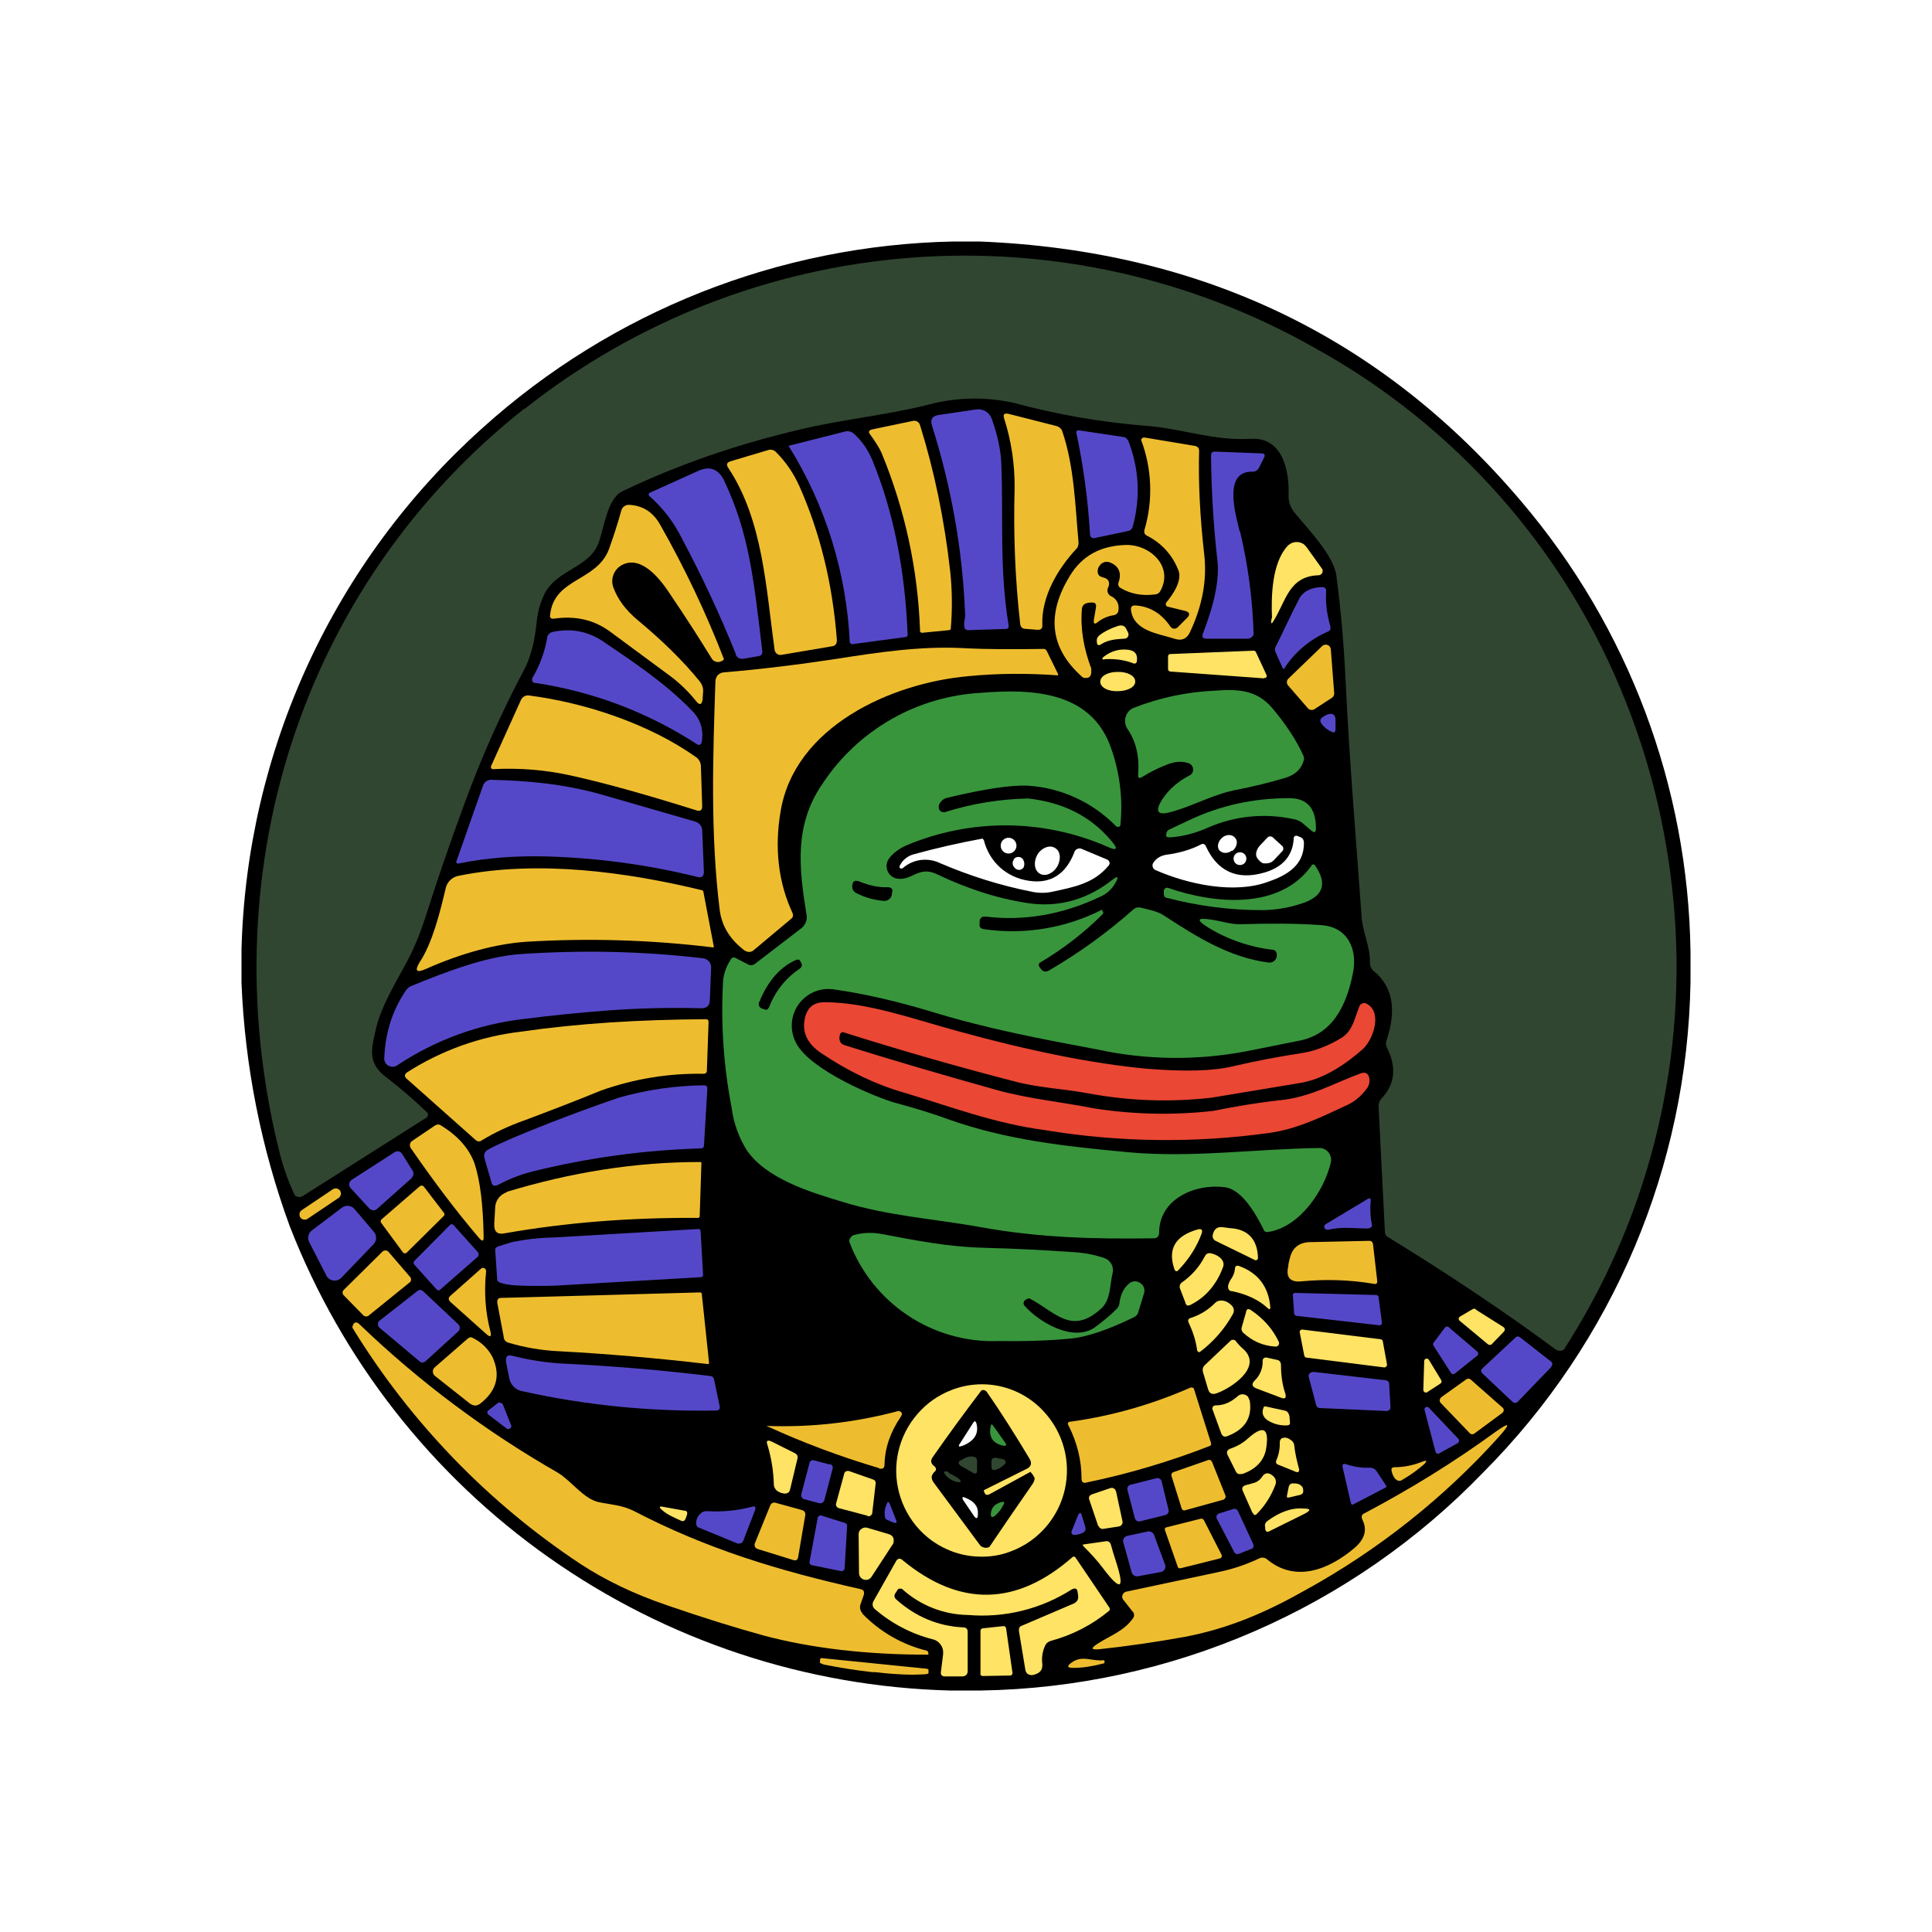 <svg width="24" height="24" viewBox="0 0 24 24" fill="none" xmlns="http://www.w3.org/2000/svg">
<rect x="0" y="0" width="24" height="24" fill="#333333" stroke="none"/>
<g clip-path="url(#clip0_328_51531)">
<path d="M24 0H0V24H24V0Z" fill="white"/>
<path d="M11.841 3H12.169C14.928 3.111 17.172 4.191 18.898 6.229C20.228 7.792 20.971 9.769 21 11.82V12.201C20.962 14.487 20.04 16.669 18.427 18.289C17.617 19.129 16.649 19.801 15.579 20.266C14.509 20.731 13.357 20.981 12.191 21H11.793C10.011 20.952 8.282 20.379 6.824 19.352C5.366 18.326 4.244 16.891 3.598 15.229C3.244 14.261 3.042 13.242 3 12.212V11.793C3.032 10.568 3.314 9.361 3.828 8.248C4.342 7.135 5.078 6.138 5.991 5.319C7.6 3.866 9.679 3.043 11.846 3H11.841Z" fill="black"/>
<path d="M6.515 5.081C7.889 3.992 9.556 3.338 11.304 3.202C13.051 3.066 14.8 3.455 16.325 4.318C18.084 5.286 19.451 6.836 20.19 8.702C20.529 9.549 20.735 10.438 20.804 11.381C20.941 13.277 20.458 15.167 19.427 16.765C19.413 16.775 19.395 16.78 19.377 16.78C19.359 16.78 19.342 16.775 19.327 16.765C18.691 16.294 17.993 15.828 17.241 15.367C17.23 15.362 17.221 15.353 17.215 15.343C17.208 15.333 17.204 15.321 17.204 15.309L17.125 13.742C17.125 13.71 17.135 13.678 17.156 13.652C17.331 13.472 17.352 13.26 17.23 13.017C17.223 13.002 17.218 12.986 17.218 12.969C17.216 12.953 17.219 12.937 17.225 12.921C17.352 12.54 17.299 12.254 17.066 12.064C17.051 12.052 17.039 12.036 17.031 12.019C17.023 12.002 17.018 11.982 17.018 11.963C17.024 11.751 16.923 11.582 16.913 11.37C16.844 10.407 16.764 9.464 16.717 8.485C16.696 8.035 16.659 7.585 16.6 7.145C16.563 6.891 16.235 6.558 16.076 6.362C16.029 6.302 16.004 6.227 16.007 6.15C16.018 5.859 15.939 5.425 15.536 5.451C15.086 5.478 14.7 5.33 14.266 5.292C13.704 5.249 13.147 5.154 12.603 5.007C12.249 4.926 11.88 4.933 11.529 5.028C10.999 5.16 10.47 5.208 9.94 5.335C9.152 5.52 8.416 5.774 7.733 6.102C7.542 6.192 7.505 6.558 7.436 6.743C7.325 7.05 6.928 7.071 6.769 7.368C6.716 7.474 6.684 7.58 6.669 7.707C6.647 7.918 6.61 8.141 6.499 8.342C6.234 8.845 5.98 9.401 5.758 10.015C5.589 10.474 5.43 10.936 5.282 11.402C5.213 11.614 5.133 11.804 5.049 11.958C4.921 12.196 4.747 12.482 4.678 12.747C4.625 12.99 4.546 13.186 4.784 13.371C4.969 13.513 5.146 13.665 5.313 13.826C5.316 13.834 5.317 13.843 5.316 13.851C5.315 13.859 5.313 13.867 5.308 13.874C5.302 13.881 5.295 13.887 5.287 13.89L3.767 14.854C3.752 14.865 3.733 14.871 3.714 14.87C3.694 14.869 3.676 14.861 3.662 14.848C3.592 14.702 3.536 14.549 3.492 14.393C2.592 10.915 3.704 7.299 6.515 5.075V5.081Z" fill="#304631"/>
<path d="M11.989 7.627C11.957 6.833 11.82 6.055 11.576 5.282C11.555 5.208 11.582 5.166 11.661 5.155L12.127 5.086C12.167 5.08 12.207 5.088 12.242 5.108C12.277 5.128 12.303 5.16 12.318 5.197C12.392 5.404 12.434 5.594 12.439 5.769C12.466 6.431 12.413 7.061 12.529 7.765C12.534 7.797 12.524 7.813 12.492 7.813L12.032 7.828C12 7.828 11.979 7.813 11.979 7.781C11.968 7.733 11.995 7.675 11.989 7.622V7.627Z" fill="#5548C8"/>
<path d="M13.372 6.817C13.134 7.071 12.938 7.415 12.948 7.754C12.954 7.807 12.932 7.828 12.88 7.823L12.742 7.812C12.7 7.812 12.678 7.791 12.673 7.749C12.61 7.193 12.588 6.637 12.604 6.065C12.607 5.769 12.563 5.474 12.472 5.192C12.461 5.149 12.472 5.133 12.52 5.139L13.123 5.292C13.14 5.297 13.156 5.305 13.169 5.317C13.182 5.329 13.192 5.344 13.197 5.361C13.346 5.8 13.356 6.282 13.398 6.737C13.398 6.769 13.393 6.796 13.372 6.817ZM10.953 5.631C10.915 5.546 10.863 5.472 10.81 5.398C10.783 5.366 10.794 5.345 10.831 5.335L11.339 5.229C11.358 5.224 11.378 5.227 11.395 5.237C11.412 5.247 11.424 5.263 11.429 5.282C11.604 5.843 11.731 6.446 11.805 7.108C11.829 7.344 11.831 7.581 11.81 7.818C11.805 7.823 11.797 7.827 11.789 7.828L11.461 7.86C11.454 7.862 11.448 7.861 11.442 7.858C11.436 7.855 11.431 7.85 11.429 7.844V7.833C11.403 7.077 11.242 6.331 10.953 5.631Z" fill="#EEBD2F"/>
<path d="M14.013 5.467C14.15 5.817 14.171 6.177 14.071 6.542C14.068 6.555 14.061 6.567 14.052 6.576C14.043 6.586 14.031 6.592 14.018 6.595L13.594 6.685C13.588 6.686 13.581 6.686 13.575 6.684C13.568 6.682 13.562 6.679 13.557 6.675C13.552 6.671 13.548 6.666 13.546 6.66C13.543 6.655 13.542 6.649 13.541 6.643C13.515 6.203 13.457 5.78 13.372 5.383C13.367 5.356 13.372 5.346 13.404 5.346L13.965 5.43C13.975 5.432 13.984 5.436 13.991 5.443C13.999 5.449 14.004 5.458 14.007 5.467H14.013ZM9.798 5.542V5.536H9.804L10.492 5.362C10.512 5.356 10.533 5.355 10.554 5.36C10.574 5.364 10.593 5.374 10.608 5.388C10.714 5.483 10.789 5.6 10.841 5.727C11.095 6.352 11.244 7.072 11.275 7.887C11.275 7.903 11.27 7.908 11.254 7.913L10.582 8.003C10.575 8.002 10.57 7.998 10.566 7.993C10.561 7.989 10.557 7.983 10.556 7.977C10.515 7.114 10.255 6.275 9.798 5.542Z" fill="#5548C8"/>
<path d="M14.631 7.791L14.753 7.669C14.784 7.632 14.779 7.606 14.726 7.59L14.509 7.537C14.503 7.536 14.498 7.534 14.493 7.53C14.488 7.526 14.485 7.521 14.483 7.516C14.481 7.51 14.481 7.505 14.482 7.499C14.483 7.494 14.485 7.488 14.488 7.484C14.573 7.383 14.7 7.198 14.631 7.066C14.558 6.889 14.425 6.745 14.255 6.658C14.218 6.642 14.207 6.616 14.218 6.579C14.325 6.213 14.31 5.823 14.176 5.467C14.176 5.462 14.178 5.457 14.18 5.453C14.183 5.449 14.186 5.445 14.19 5.442C14.194 5.439 14.199 5.437 14.204 5.436C14.208 5.434 14.213 5.434 14.218 5.435L14.853 5.541C14.88 5.551 14.896 5.567 14.896 5.599C14.885 5.986 14.906 6.414 14.959 6.886C14.996 7.198 14.938 7.521 14.784 7.849C14.747 7.934 14.679 7.966 14.589 7.934C14.387 7.87 14.08 7.839 14.049 7.574C14.049 7.537 14.059 7.521 14.102 7.521C14.282 7.531 14.43 7.621 14.541 7.786C14.546 7.793 14.553 7.798 14.56 7.802C14.568 7.807 14.576 7.809 14.585 7.81C14.593 7.81 14.602 7.809 14.61 7.805C14.618 7.802 14.625 7.797 14.631 7.791ZM9.623 8.077C9.517 7.32 9.48 6.462 9.046 5.811C9.019 5.769 9.03 5.747 9.072 5.731L9.549 5.589C9.565 5.585 9.581 5.585 9.597 5.59C9.613 5.595 9.627 5.603 9.639 5.615C9.766 5.742 9.861 5.885 9.93 6.039C10.184 6.61 10.343 7.246 10.396 7.95C10.396 7.997 10.38 8.024 10.332 8.029L9.707 8.135C9.689 8.138 9.669 8.134 9.653 8.123C9.638 8.112 9.627 8.096 9.623 8.077Z" fill="#EEBD2F"/>
<path d="M15.404 6.6C15.504 7.02 15.561 7.45 15.573 7.882C15.567 7.898 15.555 7.912 15.54 7.922C15.524 7.931 15.507 7.936 15.489 7.934H14.986C14.943 7.934 14.927 7.913 14.943 7.871C15.086 7.5 15.15 7.199 15.123 6.96C15.076 6.553 15.049 6.119 15.044 5.663C15.044 5.621 15.06 5.61 15.097 5.61L15.669 5.632C15.711 5.632 15.722 5.653 15.7 5.69L15.642 5.806C15.635 5.822 15.623 5.836 15.608 5.846C15.593 5.855 15.575 5.86 15.557 5.859C15.187 5.854 15.351 6.394 15.399 6.6H15.404ZM9.141 8.125C8.943 7.633 8.718 7.153 8.469 6.685C8.369 6.484 8.23 6.304 8.061 6.156C8.059 6.152 8.058 6.147 8.058 6.142C8.058 6.138 8.059 6.133 8.061 6.129L8.077 6.119L8.675 5.849C8.818 5.785 8.924 5.827 8.993 5.965C9.31 6.632 9.363 7.204 9.469 8.083C9.475 8.125 9.459 8.146 9.416 8.152L9.236 8.183C9.215 8.187 9.194 8.183 9.175 8.173C9.157 8.162 9.143 8.145 9.136 8.125H9.141Z" fill="#5548C8"/>
<path d="M7.563 6.827C7.616 6.679 7.669 6.52 7.717 6.346C7.722 6.325 7.733 6.307 7.749 6.293C7.766 6.28 7.786 6.272 7.807 6.271C7.976 6.277 8.109 6.356 8.199 6.515C8.504 7.052 8.77 7.611 8.993 8.188C8.989 8.197 8.981 8.205 8.972 8.209L8.945 8.22C8.925 8.226 8.904 8.225 8.885 8.217C8.865 8.21 8.849 8.196 8.839 8.177C8.68 7.918 8.506 7.648 8.326 7.383C8.209 7.203 7.971 6.891 7.728 7.018C7.678 7.044 7.639 7.088 7.62 7.141C7.6 7.193 7.601 7.252 7.622 7.304C7.675 7.447 7.775 7.579 7.913 7.696C8.225 7.955 8.485 8.209 8.691 8.463C8.708 8.484 8.721 8.507 8.728 8.533C8.735 8.558 8.737 8.585 8.733 8.611L8.728 8.691C8.718 8.754 8.691 8.765 8.649 8.712C8.559 8.599 8.456 8.498 8.342 8.41L7.569 7.839C7.368 7.696 7.145 7.648 6.88 7.685C6.849 7.69 6.828 7.674 6.833 7.643C6.88 7.177 7.405 7.23 7.563 6.827Z" fill="#EEBD2F"/>
<path d="M15.801 7.67C15.79 7.405 15.801 6.997 15.991 6.786C16.014 6.76 16.044 6.743 16.078 6.736C16.111 6.73 16.146 6.734 16.176 6.749C16.198 6.759 16.213 6.775 16.23 6.796L16.42 7.061C16.424 7.066 16.427 7.073 16.429 7.079C16.431 7.086 16.431 7.093 16.43 7.1C16.429 7.107 16.427 7.114 16.423 7.12C16.42 7.126 16.415 7.131 16.41 7.135C16.402 7.141 16.392 7.145 16.383 7.146C16.002 7.156 15.975 7.479 15.811 7.728C15.801 7.749 15.79 7.744 15.79 7.723L15.795 7.691L15.801 7.67Z" fill="#FFE364"/>
<path d="M13.615 7.537C13.62 7.506 13.604 7.485 13.572 7.485C13.546 7.485 13.519 7.485 13.493 7.495C13.478 7.5 13.465 7.509 13.455 7.521C13.446 7.533 13.441 7.548 13.44 7.564C13.419 7.807 13.461 8.051 13.556 8.305V8.358C13.551 8.4 13.53 8.422 13.493 8.422C13.472 8.422 13.456 8.422 13.44 8.406C13.043 8.051 12.995 7.633 13.292 7.151C13.44 6.907 13.668 6.78 13.98 6.77C14.282 6.759 14.584 7.035 14.414 7.342C14.408 7.353 14.399 7.364 14.388 7.371C14.377 7.378 14.364 7.383 14.351 7.384C14.192 7.405 14.044 7.379 13.922 7.305C13.895 7.289 13.885 7.267 13.895 7.236C13.938 7.114 13.895 7.029 13.789 6.987C13.767 6.978 13.743 6.976 13.719 6.983C13.696 6.99 13.676 7.004 13.662 7.024C13.652 7.035 13.645 7.049 13.64 7.064C13.636 7.078 13.634 7.093 13.636 7.109C13.641 7.146 13.662 7.162 13.699 7.172C13.774 7.188 13.795 7.236 13.763 7.305C13.755 7.323 13.755 7.343 13.762 7.362C13.769 7.381 13.782 7.396 13.8 7.405C13.832 7.419 13.858 7.442 13.875 7.471C13.892 7.501 13.899 7.535 13.895 7.569C13.895 7.612 13.869 7.638 13.832 7.643C13.76 7.654 13.693 7.684 13.636 7.728C13.599 7.76 13.583 7.749 13.588 7.702L13.615 7.543V7.537Z" fill="#EEBD2F"/>
<path d="M16.527 7.785V7.817C16.522 7.829 16.512 7.838 16.501 7.844C16.274 7.94 16.082 8.102 15.95 8.309C15.947 8.31 15.943 8.309 15.941 8.307C15.938 8.305 15.935 8.302 15.934 8.299L15.839 8.087V8.05C15.945 7.838 16.04 7.627 16.146 7.425C16.194 7.346 16.284 7.298 16.421 7.293C16.459 7.293 16.474 7.309 16.474 7.346C16.464 7.494 16.485 7.637 16.527 7.785Z" fill="#5548C8"/>
<path d="M13.964 7.934C13.869 7.94 13.769 7.945 13.679 8.003C13.647 8.024 13.626 8.014 13.626 7.977C13.623 7.961 13.624 7.945 13.629 7.93C13.635 7.915 13.645 7.902 13.657 7.892C13.726 7.839 13.806 7.802 13.89 7.775C13.943 7.76 13.975 7.775 13.996 7.823L14.012 7.855C14.017 7.863 14.019 7.872 14.019 7.882C14.019 7.891 14.017 7.901 14.012 7.909C14.007 7.917 14 7.923 13.992 7.928C13.983 7.932 13.974 7.935 13.964 7.934Z" fill="#FFE364"/>
<path d="M8.602 8.835C8.708 8.941 8.74 9.073 8.718 9.216C8.708 9.253 8.687 9.264 8.655 9.243C8.042 8.845 7.35 8.585 6.627 8.48C6.622 8.476 6.619 8.472 6.616 8.466C6.613 8.461 6.612 8.455 6.611 8.449V8.427C6.701 8.274 6.765 8.11 6.797 7.924C6.799 7.906 6.806 7.889 6.819 7.876C6.831 7.863 6.848 7.854 6.865 7.85C7.093 7.803 7.289 7.84 7.474 7.956C7.866 8.221 8.279 8.496 8.602 8.835Z" fill="#5548C8"/>
<path d="M16.543 8.67L16.331 8.808C16.318 8.817 16.302 8.821 16.287 8.819C16.271 8.817 16.256 8.809 16.246 8.797L16.003 8.517C15.992 8.505 15.986 8.49 15.986 8.474C15.986 8.459 15.992 8.443 16.003 8.432L16.426 8.024C16.435 8.016 16.446 8.011 16.457 8.009C16.469 8.007 16.481 8.008 16.492 8.012C16.503 8.017 16.513 8.024 16.52 8.034C16.527 8.043 16.531 8.055 16.532 8.067L16.574 8.612C16.575 8.623 16.572 8.635 16.567 8.645C16.561 8.656 16.553 8.664 16.543 8.67ZM12.027 8.4C11.069 8.485 9.872 9.025 9.697 10.078C9.618 10.544 9.671 10.968 9.846 11.344C9.856 11.37 9.851 11.396 9.83 11.412L9.374 11.794C9.332 11.836 9.284 11.836 9.231 11.794C9.073 11.667 8.967 11.513 8.94 11.301C8.824 10.364 8.856 9.406 8.887 8.469C8.887 8.437 8.898 8.411 8.914 8.389C8.935 8.368 8.963 8.354 8.993 8.352C9.443 8.315 9.914 8.257 10.401 8.183C10.904 8.104 11.439 8.024 11.958 8.051C12.265 8.067 12.593 8.067 12.964 8.061C12.98 8.061 12.99 8.067 13.001 8.082L13.144 8.374C13.149 8.384 13.144 8.389 13.133 8.389C12.773 8.363 12.403 8.363 12.021 8.4H12.027Z" fill="#EEBD2F"/>
<path d="M14.081 8.241C13.975 8.199 13.858 8.183 13.737 8.188C13.684 8.199 13.678 8.183 13.721 8.151C13.763 8.119 13.81 8.096 13.861 8.082C13.912 8.068 13.965 8.065 14.017 8.072C14.097 8.083 14.134 8.125 14.123 8.21C14.123 8.215 14.123 8.22 14.12 8.225C14.118 8.23 14.115 8.234 14.111 8.237C14.106 8.24 14.101 8.242 14.096 8.243C14.091 8.244 14.086 8.243 14.081 8.241ZM15.706 8.427L14.536 8.342C14.53 8.341 14.523 8.338 14.519 8.333C14.514 8.328 14.511 8.322 14.51 8.316V8.157C14.509 8.15 14.511 8.143 14.515 8.137C14.519 8.132 14.524 8.127 14.531 8.125L15.574 8.083C15.579 8.083 15.585 8.084 15.589 8.087C15.594 8.09 15.598 8.094 15.6 8.098L15.733 8.384C15.735 8.391 15.735 8.398 15.734 8.405C15.732 8.411 15.728 8.417 15.722 8.421H15.706V8.427ZM13.885 8.586C14.007 8.586 14.107 8.533 14.102 8.464C14.102 8.395 14.002 8.342 13.88 8.347C13.758 8.347 13.668 8.4 13.668 8.469C13.668 8.538 13.763 8.591 13.885 8.586Z" fill="#FFE364"/>
<path d="M15.812 11.799C15.525 11.765 15.248 11.67 15.002 11.518C14.859 11.428 14.87 11.396 15.039 11.423C15.161 11.439 15.299 11.486 15.415 11.481C15.775 11.47 16.103 11.47 16.41 11.492C16.744 11.513 16.866 11.793 16.807 12.085C16.728 12.492 16.553 12.858 16.119 12.932L15.484 13.059C14.871 13.176 14.241 13.169 13.631 13.037C12.927 12.905 12.255 12.778 11.566 12.566C11.143 12.439 10.74 12.344 10.359 12.291C10.275 12.278 10.189 12.289 10.11 12.323C10.032 12.357 9.965 12.412 9.916 12.482C9.868 12.552 9.84 12.634 9.836 12.719C9.832 12.804 9.852 12.889 9.893 12.963C10.073 13.297 10.883 13.636 11.137 13.704C11.376 13.768 11.598 13.837 11.799 13.911C12.508 14.16 13.218 14.239 14.012 14.313C14.796 14.387 15.6 14.271 16.394 14.261C16.416 14.261 16.437 14.267 16.456 14.277C16.475 14.287 16.492 14.301 16.505 14.318C16.518 14.335 16.527 14.355 16.532 14.376C16.537 14.398 16.537 14.419 16.532 14.44C16.453 14.784 16.151 15.24 15.759 15.303C15.727 15.309 15.706 15.303 15.696 15.271C15.606 15.091 15.431 14.774 15.214 14.748C14.843 14.7 14.399 14.896 14.399 15.314C14.399 15.356 14.377 15.383 14.33 15.383C13.588 15.393 12.921 15.377 12.186 15.245C11.603 15.139 11.037 15.107 10.46 14.928C10.052 14.806 9.523 14.642 9.279 14.292C9.178 14.132 9.113 13.951 9.089 13.763C8.988 13.24 8.952 12.706 8.983 12.175C8.993 12.095 9.02 12.01 9.073 11.926C9.089 11.894 9.115 11.883 9.147 11.905L9.29 11.979C9.321 11.995 9.353 11.995 9.385 11.968L9.951 11.534C9.977 11.515 9.996 11.49 10.008 11.461C10.021 11.432 10.025 11.401 10.02 11.37C9.925 10.782 9.861 10.248 10.222 9.729C10.44 9.401 10.731 9.129 11.073 8.934C11.415 8.739 11.798 8.627 12.191 8.606C12.831 8.553 13.568 8.59 13.806 9.305C13.913 9.611 13.951 9.936 13.917 10.258C13.914 10.262 13.91 10.265 13.905 10.268C13.901 10.27 13.896 10.271 13.892 10.272C13.886 10.272 13.882 10.272 13.877 10.27C13.872 10.269 13.868 10.267 13.864 10.263C13.573 9.966 13.183 9.786 12.768 9.76C12.572 9.75 12.239 9.797 11.773 9.909C11.752 9.913 11.732 9.922 11.714 9.934C11.697 9.947 11.682 9.964 11.672 9.983C11.663 9.999 11.659 10.017 11.662 10.036C11.663 10.049 11.669 10.062 11.678 10.072C11.688 10.081 11.701 10.088 11.714 10.089H11.736C12.072 9.983 12.421 9.926 12.773 9.919C13.197 9.967 13.536 10.131 13.795 10.433C13.901 10.555 13.88 10.576 13.742 10.512C13.35 10.343 12.928 10.255 12.502 10.253C12.075 10.252 11.652 10.336 11.259 10.502C11.175 10.539 11.1 10.592 11.047 10.66C11.032 10.681 11.021 10.704 11.016 10.729C11.011 10.754 11.013 10.78 11.02 10.804C11.027 10.828 11.04 10.851 11.058 10.869C11.076 10.887 11.097 10.901 11.121 10.909C11.317 10.962 11.402 10.75 11.63 10.856C12.053 11.057 12.45 11.179 12.831 11.227C13.191 11.264 13.52 11.163 13.816 10.931C13.885 10.877 13.901 10.888 13.859 10.962C13.818 11.039 13.753 11.101 13.673 11.137C13.197 11.364 12.715 11.444 12.244 11.386C12.223 11.386 12.207 11.386 12.196 11.396C12.189 11.4 12.184 11.406 12.179 11.412C12.175 11.418 12.171 11.426 12.17 11.433V11.46C12.159 11.513 12.18 11.539 12.233 11.544C12.732 11.614 13.24 11.529 13.689 11.301L13.7 11.328C13.71 11.338 13.705 11.343 13.7 11.354C13.464 11.59 13.199 11.794 12.911 11.963C12.906 11.97 12.904 11.978 12.904 11.987C12.904 11.995 12.906 12.004 12.911 12.01L12.927 12.032C12.953 12.069 12.985 12.079 13.027 12.058C13.409 11.836 13.758 11.582 14.081 11.296C14.107 11.274 14.134 11.269 14.166 11.274C14.271 11.301 14.377 11.317 14.462 11.375C14.87 11.64 15.272 11.894 15.759 11.957C15.782 11.96 15.806 11.954 15.824 11.941C15.843 11.927 15.856 11.906 15.86 11.883V11.862C15.861 11.855 15.861 11.847 15.859 11.84C15.857 11.832 15.854 11.826 15.849 11.82C15.845 11.814 15.839 11.809 15.833 11.805C15.826 11.802 15.819 11.799 15.812 11.799Z" fill="#38953C"/>
<path d="M14.547 9.48C14.422 9.523 14.303 9.58 14.192 9.65C14.15 9.676 14.134 9.666 14.139 9.613C14.155 9.401 14.113 9.21 14.007 9.057C13.984 9.023 13.973 8.983 13.976 8.943C13.979 8.903 13.995 8.864 14.023 8.834C14.04 8.816 14.062 8.801 14.086 8.792C14.406 8.667 14.744 8.595 15.087 8.58C15.362 8.559 15.606 8.564 15.801 8.792C15.976 8.999 16.103 9.194 16.188 9.38C16.199 9.406 16.204 9.433 16.193 9.454C16.161 9.56 16.087 9.623 15.976 9.66C15.764 9.724 15.563 9.771 15.373 9.809C15.081 9.861 14.827 10.01 14.557 10.084C14.377 10.137 14.34 10.084 14.441 9.925C14.526 9.798 14.642 9.703 14.774 9.634C14.793 9.626 14.808 9.611 14.816 9.592C14.823 9.573 14.824 9.552 14.817 9.533C14.813 9.521 14.806 9.509 14.797 9.5C14.788 9.491 14.776 9.484 14.764 9.48C14.695 9.458 14.621 9.458 14.552 9.48H14.547Z" fill="#38953C"/>
<path d="M6.568 8.639C7.272 8.729 8.067 8.994 8.649 9.407C8.667 9.42 8.682 9.438 8.692 9.458C8.702 9.478 8.707 9.501 8.707 9.523L8.723 10.016C8.723 10.063 8.702 10.079 8.659 10.069C8.067 9.883 7.548 9.735 7.098 9.635C6.776 9.563 6.447 9.537 6.118 9.555L6.102 9.544C6.1 9.54 6.098 9.534 6.098 9.529C6.098 9.523 6.1 9.518 6.102 9.513L6.473 8.692C6.482 8.675 6.495 8.66 6.512 8.651C6.529 8.641 6.549 8.637 6.568 8.639Z" fill="#EEBD2F"/>
<path d="M16.431 8.908C16.454 8.892 16.479 8.879 16.505 8.871C16.558 8.861 16.585 8.877 16.59 8.935V9.051C16.59 9.099 16.574 9.109 16.537 9.088C16.488 9.067 16.446 9.032 16.415 8.988C16.394 8.956 16.399 8.929 16.431 8.908ZM5.674 10.687L6.002 9.755C6.009 9.736 6.022 9.719 6.039 9.707C6.056 9.694 6.076 9.687 6.097 9.687C6.558 9.697 7.002 9.739 7.458 9.866L8.633 10.205C8.686 10.221 8.718 10.258 8.723 10.311L8.744 10.83C8.744 10.883 8.718 10.909 8.665 10.894C8.051 10.742 7.423 10.657 6.791 10.639C6.415 10.629 6.055 10.655 5.711 10.724C5.674 10.735 5.658 10.719 5.674 10.687Z" fill="#5548C8"/>
<path d="M14.78 10.185C15.161 10.005 15.574 9.915 16.013 9.915C16.241 9.915 16.347 10.042 16.347 10.291C16.347 10.344 16.326 10.349 16.289 10.317L16.183 10.227C16.149 10.199 16.109 10.181 16.066 10.175C15.711 10.098 15.341 10.135 15.008 10.28C14.854 10.349 14.695 10.392 14.531 10.402C14.494 10.402 14.478 10.392 14.489 10.36C14.489 10.333 14.505 10.312 14.531 10.302L14.78 10.185Z" fill="#38953C"/>
<path d="M15.309 10.571C15.362 10.529 15.383 10.455 15.346 10.412C15.314 10.365 15.24 10.359 15.187 10.402C15.134 10.444 15.113 10.513 15.145 10.561C15.182 10.603 15.251 10.608 15.304 10.566L15.309 10.571Z" fill="white"/>
<path d="M15.7 10.841C15.933 10.777 16.06 10.629 16.071 10.417C16.07 10.411 16.071 10.405 16.074 10.399C16.077 10.393 16.081 10.389 16.087 10.385C16.092 10.383 16.097 10.382 16.103 10.382C16.108 10.382 16.114 10.383 16.119 10.385L16.145 10.396C16.182 10.407 16.198 10.433 16.198 10.475C16.198 10.751 15.986 10.873 15.758 10.952C15.335 11.111 14.753 10.984 14.356 10.809C14.347 10.805 14.338 10.8 14.332 10.792C14.326 10.785 14.321 10.776 14.319 10.767C14.316 10.758 14.316 10.748 14.318 10.739C14.32 10.73 14.324 10.721 14.329 10.714C14.366 10.661 14.419 10.629 14.488 10.618C14.647 10.597 14.795 10.555 14.917 10.491C14.943 10.475 14.97 10.486 14.98 10.513C15.123 10.825 15.367 10.936 15.7 10.841ZM12.778 10.941C13.048 10.984 13.244 10.862 13.35 10.576C13.354 10.569 13.359 10.562 13.365 10.556C13.371 10.551 13.379 10.547 13.387 10.544C13.402 10.538 13.419 10.538 13.434 10.544L13.752 10.677C13.762 10.681 13.771 10.688 13.776 10.698C13.782 10.707 13.785 10.719 13.784 10.73L13.773 10.751C13.588 10.978 13.334 11.021 13.064 11.079C12.99 11.095 12.905 11.095 12.826 11.079C12.423 11 12.042 10.878 11.682 10.724C11.607 10.687 11.523 10.673 11.44 10.683C11.357 10.693 11.28 10.728 11.216 10.783C11.211 10.787 11.205 10.79 11.198 10.79C11.191 10.79 11.184 10.787 11.179 10.783C11.176 10.778 11.174 10.772 11.174 10.767C11.174 10.761 11.176 10.755 11.179 10.751C11.196 10.717 11.22 10.687 11.249 10.664C11.278 10.64 11.312 10.623 11.348 10.613C11.631 10.535 11.918 10.47 12.206 10.417L12.222 10.438C12.291 10.709 12.503 10.899 12.778 10.941Z" fill="white"/>
<path d="M12.528 10.603C12.555 10.603 12.579 10.593 12.598 10.574C12.616 10.556 12.627 10.531 12.627 10.505C12.627 10.479 12.616 10.454 12.598 10.436C12.579 10.417 12.555 10.407 12.528 10.407C12.503 10.407 12.478 10.417 12.459 10.436C12.441 10.454 12.431 10.479 12.431 10.505C12.431 10.531 12.441 10.556 12.459 10.574C12.478 10.593 12.503 10.603 12.528 10.603ZM15.927 10.508C15.932 10.512 15.936 10.517 15.938 10.523C15.941 10.529 15.942 10.535 15.942 10.542C15.942 10.549 15.941 10.555 15.938 10.561C15.936 10.567 15.932 10.572 15.927 10.576L15.837 10.672C15.825 10.686 15.811 10.699 15.795 10.709C15.778 10.717 15.76 10.723 15.742 10.725H15.694C15.681 10.721 15.668 10.714 15.657 10.704L15.631 10.677C15.621 10.667 15.613 10.654 15.608 10.64C15.604 10.627 15.602 10.612 15.604 10.598C15.61 10.561 15.626 10.529 15.657 10.497L15.747 10.402C15.756 10.394 15.767 10.39 15.779 10.39C15.791 10.39 15.802 10.394 15.811 10.402L15.927 10.508ZM12.889 10.613C12.836 10.704 12.846 10.809 12.915 10.852C12.984 10.894 13.079 10.852 13.132 10.767C13.185 10.677 13.174 10.571 13.106 10.534C13.042 10.492 12.941 10.529 12.889 10.613ZM15.403 10.746C15.424 10.746 15.444 10.738 15.46 10.723C15.474 10.708 15.483 10.687 15.483 10.666C15.483 10.645 15.474 10.625 15.46 10.61C15.444 10.595 15.424 10.587 15.403 10.587C15.382 10.587 15.362 10.595 15.347 10.61C15.332 10.625 15.324 10.645 15.324 10.666C15.324 10.687 15.332 10.708 15.347 10.723C15.362 10.738 15.382 10.746 15.403 10.746ZM12.592 10.677C12.598 10.667 12.607 10.659 12.617 10.653C12.627 10.648 12.639 10.645 12.65 10.645C12.662 10.645 12.673 10.648 12.684 10.653C12.694 10.659 12.702 10.667 12.709 10.677C12.724 10.704 12.73 10.73 12.719 10.767C12.713 10.781 12.703 10.792 12.689 10.799C12.675 10.806 12.66 10.808 12.645 10.804C12.636 10.803 12.627 10.799 12.618 10.793C12.582 10.762 12.566 10.725 12.592 10.682V10.677Z" fill="white"/>
<path d="M14.515 11.031C15.065 11.222 15.891 11.317 16.294 10.751C16.294 10.745 16.294 10.74 16.304 10.74C16.31 10.738 16.316 10.738 16.322 10.74C16.328 10.742 16.333 10.745 16.336 10.751C16.489 10.973 16.442 11.127 16.193 11.216C16.024 11.275 15.849 11.306 15.674 11.306C15.277 11.306 14.88 11.254 14.494 11.153C14.472 11.153 14.457 11.132 14.457 11.105V11.073C14.456 11.066 14.458 11.06 14.46 11.053C14.463 11.047 14.467 11.041 14.472 11.037C14.478 11.032 14.485 11.029 14.493 11.028C14.5 11.027 14.508 11.028 14.515 11.031Z" fill="#38953C"/>
<path d="M5.213 11.953C5.372 11.715 5.467 11.328 5.536 11.037C5.544 10.996 5.565 10.959 5.595 10.931C5.626 10.902 5.664 10.884 5.705 10.878C6.679 10.682 7.775 10.83 8.718 11.058C8.728 11.058 8.739 11.069 8.739 11.085L8.866 11.752V11.768C8.863 11.769 8.861 11.77 8.858 11.77C8.855 11.77 8.852 11.769 8.85 11.768C8.082 11.675 7.308 11.652 6.536 11.699C6.166 11.725 5.742 11.836 5.287 12.038C5.171 12.09 5.149 12.059 5.213 11.953Z" fill="#EEBD2F"/>
<path d="M10.655 10.942C10.782 10.995 10.904 11.027 11.025 11.021C11.078 11.021 11.1 11.048 11.078 11.101V11.122C11.072 11.143 11.059 11.162 11.04 11.174C11.022 11.187 11 11.193 10.978 11.191C10.86 11.181 10.744 11.149 10.639 11.095C10.597 11.074 10.586 11.042 10.586 11.005L10.591 10.979C10.592 10.972 10.595 10.966 10.598 10.961C10.602 10.955 10.607 10.951 10.613 10.947C10.619 10.943 10.626 10.941 10.634 10.941C10.641 10.941 10.648 10.943 10.655 10.947V10.942Z" fill="black"/>
<path d="M5.107 12.249C5.509 12.085 6.033 11.879 6.468 11.852C7.235 11.8 7.992 11.816 8.739 11.905C8.766 11.909 8.791 11.924 8.809 11.945C8.827 11.967 8.836 11.994 8.834 12.022L8.818 12.419C8.818 12.493 8.781 12.525 8.707 12.525C8.315 12.514 7.939 12.525 7.569 12.551C7.198 12.578 6.849 12.615 6.515 12.657C5.947 12.721 5.402 12.921 4.927 13.239C4.912 13.248 4.894 13.252 4.877 13.252C4.859 13.252 4.842 13.248 4.826 13.239C4.811 13.231 4.798 13.219 4.789 13.204C4.779 13.189 4.774 13.172 4.773 13.155C4.784 12.842 4.869 12.557 5.043 12.303C5.059 12.279 5.081 12.26 5.107 12.249Z" fill="#5548C8"/>
<path d="M9.431 12.45C9.537 12.186 9.696 12.006 9.897 11.921H9.929L9.945 11.947C9.971 11.984 9.966 12.011 9.929 12.037C9.757 12.154 9.626 12.32 9.553 12.514L9.532 12.54C9.523 12.544 9.514 12.544 9.505 12.54L9.468 12.53C9.46 12.527 9.453 12.523 9.446 12.518C9.44 12.512 9.435 12.506 9.431 12.498C9.427 12.49 9.425 12.481 9.425 12.471C9.425 12.462 9.427 12.453 9.431 12.445V12.45Z" fill="black"/>
<path d="M10.433 12.863L10.427 12.884C10.427 12.937 10.443 12.969 10.496 12.985C11.1 13.175 11.74 13.361 12.402 13.546C12.794 13.652 13.186 13.689 13.588 13.768C14.078 13.845 14.577 13.856 15.07 13.8C15.335 13.747 15.605 13.7 15.896 13.668C16.277 13.631 16.569 13.456 16.902 13.334C16.96 13.313 16.997 13.334 17.008 13.387C17.014 13.41 17.014 13.433 17.009 13.456C17.005 13.479 16.995 13.501 16.981 13.52C16.913 13.61 16.838 13.678 16.748 13.721C16.431 13.869 16.113 14.028 15.758 14.075C14.834 14.203 13.895 14.19 12.974 14.038C12.349 13.954 11.809 13.747 11.227 13.572C10.877 13.472 10.539 13.308 10.205 13.085C10.014 12.958 9.951 12.8 10.009 12.609C10.046 12.503 10.12 12.45 10.242 12.45C10.771 12.45 11.338 12.656 11.883 12.805C12.783 13.054 13.572 13.213 14.244 13.276C14.7 13.313 15.06 13.308 15.324 13.244C15.621 13.175 15.907 13.122 16.182 13.08C16.341 13.054 16.505 12.99 16.669 12.89C16.807 12.8 16.828 12.646 16.886 12.503C16.889 12.494 16.895 12.486 16.901 12.479C16.908 12.472 16.917 12.467 16.926 12.464C16.935 12.461 16.945 12.46 16.955 12.461C16.964 12.462 16.973 12.466 16.981 12.471C17.177 12.577 17.056 12.921 16.928 13.033C16.648 13.281 16.383 13.419 16.134 13.456L15.049 13.636C14.541 13.694 14.027 13.677 13.524 13.583C13.212 13.525 12.905 13.514 12.608 13.435C11.89 13.25 11.177 13.045 10.47 12.821C10.46 12.822 10.45 12.827 10.443 12.835C10.436 12.843 10.432 12.853 10.433 12.863Z" fill="#EA4734"/>
<path d="M5.054 13.323C5.484 13.047 5.971 12.873 6.478 12.815C7.172 12.714 7.934 12.666 8.771 12.661C8.792 12.661 8.802 12.672 8.802 12.698L8.781 13.302C8.781 13.307 8.78 13.312 8.778 13.317C8.776 13.322 8.773 13.326 8.768 13.33C8.764 13.334 8.76 13.336 8.755 13.338C8.749 13.339 8.744 13.339 8.739 13.339C8.302 13.331 7.868 13.403 7.458 13.55C7.161 13.672 6.844 13.794 6.505 13.921C6.324 13.985 6.15 14.066 5.986 14.165C5.959 14.186 5.933 14.18 5.912 14.165L5.054 13.402C5.022 13.376 5.022 13.349 5.054 13.323Z" fill="#EEBD2F"/>
<path d="M6.363 14.139C6.798 13.956 7.239 13.789 7.686 13.636C8.031 13.538 8.387 13.486 8.745 13.482C8.777 13.482 8.787 13.498 8.787 13.525L8.745 14.229C8.745 14.255 8.729 14.266 8.703 14.266C7.998 14.287 7.305 14.382 6.617 14.552C6.469 14.589 6.327 14.644 6.193 14.716C6.14 14.742 6.114 14.732 6.103 14.679L6.018 14.388C6.008 14.34 6.018 14.308 6.061 14.282C6.156 14.229 6.257 14.186 6.363 14.139Z" fill="#5548C8"/>
<path d="M5.896 14.457C5.965 14.669 6.002 14.971 6.008 15.368C6.008 15.421 5.992 15.421 5.96 15.389C5.642 15.018 5.362 14.637 5.102 14.261C5.098 14.254 5.094 14.246 5.093 14.237C5.091 14.229 5.091 14.22 5.093 14.212C5.095 14.203 5.099 14.195 5.104 14.188C5.109 14.181 5.116 14.175 5.123 14.171L5.404 13.981C5.431 13.965 5.457 13.965 5.478 13.981C5.695 14.113 5.833 14.277 5.896 14.457Z" fill="#EEBD2F"/>
<path d="M5.117 14.632L4.683 15.018C4.67 15.03 4.652 15.036 4.635 15.034C4.617 15.033 4.6 15.026 4.588 15.012L4.355 14.758C4.349 14.751 4.344 14.743 4.341 14.734C4.338 14.725 4.337 14.715 4.338 14.706C4.339 14.697 4.342 14.687 4.347 14.679C4.352 14.671 4.358 14.664 4.366 14.658L4.9 14.314C4.908 14.309 4.917 14.305 4.926 14.303C4.935 14.301 4.944 14.301 4.953 14.303C4.962 14.305 4.97 14.309 4.978 14.315C4.985 14.32 4.991 14.327 4.996 14.335L5.128 14.547C5.135 14.561 5.138 14.576 5.135 14.592C5.132 14.607 5.124 14.621 5.112 14.632H5.117Z" fill="#5548C8"/>
<path d="M6.294 14.806C7.093 14.563 7.893 14.435 8.692 14.435C8.708 14.435 8.713 14.435 8.713 14.451L8.692 15.103C8.692 15.118 8.687 15.129 8.671 15.129C7.824 15.124 7.03 15.187 6.273 15.32C6.177 15.341 6.135 15.299 6.14 15.203L6.151 15.007C6.151 14.964 6.165 14.921 6.191 14.886C6.216 14.851 6.252 14.825 6.294 14.811V14.806ZM4.737 15.15L5.214 14.737C5.219 14.732 5.227 14.729 5.234 14.728C5.242 14.727 5.249 14.729 5.256 14.732L5.267 14.743L5.51 15.06C5.514 15.063 5.516 15.067 5.518 15.071C5.52 15.075 5.521 15.08 5.521 15.084C5.521 15.088 5.52 15.093 5.518 15.097C5.516 15.101 5.514 15.105 5.51 15.108L5.055 15.558C5.052 15.562 5.047 15.565 5.042 15.567C5.038 15.569 5.032 15.57 5.027 15.569C5.022 15.569 5.017 15.567 5.012 15.564C5.008 15.561 5.004 15.557 5.002 15.553L4.737 15.193C4.732 15.187 4.729 15.179 4.729 15.171C4.729 15.164 4.732 15.156 4.737 15.15ZM4.134 14.774L3.747 15.034C3.733 15.043 3.724 15.059 3.721 15.075C3.718 15.092 3.722 15.11 3.731 15.124C3.741 15.138 3.756 15.147 3.773 15.15C3.79 15.153 3.807 15.15 3.821 15.14L4.208 14.88C4.222 14.87 4.231 14.855 4.234 14.838C4.237 14.822 4.234 14.804 4.224 14.79C4.214 14.776 4.199 14.767 4.182 14.764C4.165 14.761 4.148 14.764 4.134 14.774Z" fill="#EEBD2F"/>
<path d="M16.997 15.261C16.817 15.261 16.674 15.234 16.499 15.277C16.478 15.277 16.462 15.271 16.451 15.25V15.224L16.467 15.208L16.997 14.89C17.001 14.888 17.005 14.887 17.01 14.887C17.015 14.887 17.019 14.888 17.023 14.89L17.028 14.906V14.917C17.017 15.019 17.023 15.123 17.044 15.224C17.043 15.231 17.039 15.237 17.035 15.243C17.03 15.248 17.024 15.253 17.018 15.256C17.011 15.257 17.004 15.257 16.997 15.256V15.261ZM3.878 15.282L4.248 15.002C4.273 14.984 4.303 14.976 4.332 14.98C4.362 14.984 4.389 14.999 4.407 15.023L4.645 15.303C4.664 15.326 4.674 15.355 4.672 15.385C4.67 15.414 4.656 15.442 4.635 15.462L4.243 15.87C4.23 15.884 4.214 15.895 4.197 15.901C4.179 15.907 4.16 15.909 4.141 15.907C4.122 15.904 4.104 15.897 4.089 15.886C4.073 15.875 4.061 15.86 4.053 15.843L3.841 15.43C3.828 15.405 3.825 15.377 3.832 15.349C3.838 15.322 3.855 15.298 3.878 15.282ZM5.937 15.61L5.471 16.018C5.468 16.021 5.465 16.024 5.461 16.026C5.457 16.028 5.452 16.029 5.448 16.029C5.443 16.029 5.439 16.028 5.434 16.026C5.43 16.024 5.427 16.021 5.424 16.018L5.148 15.711C5.145 15.708 5.142 15.704 5.14 15.7C5.139 15.696 5.138 15.691 5.138 15.687C5.138 15.682 5.139 15.678 5.14 15.674C5.142 15.67 5.145 15.666 5.148 15.663L5.588 15.219C5.591 15.215 5.595 15.212 5.6 15.21C5.604 15.208 5.609 15.208 5.614 15.208C5.622 15.209 5.63 15.212 5.635 15.219L5.943 15.563V15.573C5.944 15.577 5.945 15.582 5.945 15.586C5.945 15.591 5.944 15.596 5.943 15.6L5.937 15.61Z" fill="#5548C8"/>
<path d="M15.589 15.653L15.102 15.415C15.071 15.399 15.06 15.372 15.065 15.341C15.081 15.266 15.123 15.235 15.192 15.245L15.272 15.256C15.499 15.266 15.621 15.393 15.627 15.626C15.627 15.631 15.626 15.635 15.624 15.64C15.622 15.644 15.619 15.648 15.616 15.65C15.612 15.653 15.607 15.654 15.603 15.655C15.598 15.655 15.594 15.655 15.589 15.653Z" fill="#FFE364"/>
<path d="M8.734 15.838C8.735 15.845 8.732 15.851 8.729 15.855C8.725 15.86 8.719 15.864 8.713 15.865L6.897 15.971C6.707 15.976 6.527 15.976 6.389 15.966C6.251 15.955 6.177 15.928 6.177 15.902L6.151 15.521C6.151 15.505 6.167 15.489 6.204 15.478L6.357 15.431C6.525 15.396 6.695 15.376 6.866 15.373L8.676 15.267C8.683 15.267 8.69 15.269 8.695 15.274C8.7 15.279 8.703 15.286 8.703 15.293L8.734 15.838Z" fill="#5548C8"/>
<path d="M14.88 15.272C14.927 15.261 14.943 15.277 14.927 15.325C14.869 15.483 14.774 15.637 14.641 15.775C14.62 15.801 14.599 15.796 14.588 15.764C14.504 15.515 14.599 15.351 14.88 15.272Z" fill="#FFE364"/>
<path d="M12.773 16.13L12.742 16.145C12.735 16.149 12.729 16.155 12.724 16.161C12.72 16.168 12.717 16.175 12.715 16.183C12.714 16.19 12.716 16.198 12.718 16.206C12.721 16.213 12.726 16.22 12.731 16.225C12.911 16.426 13.329 16.675 13.599 16.49C13.7 16.416 13.79 16.341 13.864 16.267C13.89 16.246 13.906 16.214 13.906 16.183C13.922 16.077 13.959 15.997 14.033 15.939C14.053 15.925 14.076 15.917 14.1 15.917C14.123 15.917 14.147 15.925 14.166 15.939C14.186 15.952 14.201 15.97 14.209 15.992C14.218 16.014 14.219 16.038 14.213 16.061L14.139 16.304C14.135 16.317 14.128 16.329 14.119 16.339C14.11 16.349 14.099 16.357 14.086 16.363C13.763 16.521 13.504 16.606 13.313 16.627C13.038 16.654 12.736 16.664 12.403 16.659C12.004 16.674 11.61 16.562 11.278 16.341C10.945 16.119 10.691 15.8 10.55 15.425C10.549 15.406 10.555 15.387 10.567 15.372C10.578 15.357 10.595 15.345 10.613 15.341C10.73 15.309 10.846 15.309 10.957 15.33C11.376 15.41 11.784 15.489 12.212 15.5C12.615 15.51 13.006 15.531 13.387 15.558C13.499 15.568 13.605 15.59 13.716 15.627C13.753 15.639 13.785 15.665 13.805 15.699C13.824 15.733 13.83 15.774 13.822 15.812C13.785 15.96 13.8 16.135 13.689 16.246C13.313 16.601 13.107 16.294 12.789 16.13H12.773Z" fill="#38953C"/>
<path d="M17.056 15.456L17.109 15.917C17.109 15.943 17.098 15.954 17.072 15.949C16.76 15.896 16.458 15.89 16.172 15.917C16.029 15.933 15.971 15.869 16.003 15.732C16.003 15.732 16.003 15.7 16.018 15.652C16.045 15.504 16.135 15.43 16.283 15.43L17.008 15.414C17.04 15.414 17.051 15.43 17.056 15.456ZM4.271 16.023L4.747 15.552C4.752 15.546 4.758 15.541 4.765 15.538C4.772 15.535 4.779 15.534 4.787 15.534C4.794 15.534 4.802 15.535 4.809 15.538C4.816 15.541 4.822 15.546 4.827 15.552L5.091 15.859C5.099 15.866 5.104 15.876 5.106 15.886C5.107 15.896 5.106 15.907 5.102 15.917C5.098 15.923 5.092 15.929 5.086 15.933L4.583 16.34C4.574 16.349 4.561 16.353 4.549 16.353C4.536 16.353 4.524 16.349 4.514 16.34L4.271 16.092C4.262 16.083 4.256 16.072 4.255 16.06C4.255 16.046 4.261 16.032 4.271 16.023Z" fill="#EEBD2F"/>
<path d="M14.726 16.183L14.657 16.003C14.653 15.99 14.653 15.977 14.657 15.965C14.661 15.953 14.668 15.942 14.678 15.934C14.8 15.849 14.896 15.743 14.964 15.611C14.98 15.579 15.001 15.563 15.038 15.568C15.091 15.579 15.134 15.6 15.171 15.637C15.197 15.669 15.208 15.701 15.192 15.743C15.113 15.955 14.98 16.114 14.79 16.209C14.758 16.225 14.737 16.22 14.726 16.188V16.183ZM15.298 15.881C15.32 15.848 15.335 15.809 15.34 15.77C15.34 15.727 15.361 15.716 15.393 15.727C15.626 15.812 15.758 15.981 15.78 16.235C15.78 16.267 15.774 16.273 15.748 16.251C15.637 16.145 15.483 16.077 15.308 16.04C15.266 16.04 15.255 16.013 15.255 15.976C15.262 15.942 15.277 15.909 15.298 15.881Z" fill="#FFE364"/>
<path d="M6.039 15.791C6.012 16.04 6.028 16.3 6.092 16.538C6.108 16.607 6.092 16.617 6.039 16.57L5.594 16.172C5.568 16.146 5.568 16.12 5.594 16.098L5.975 15.76C5.981 15.755 5.988 15.751 5.996 15.75C6.003 15.749 6.011 15.751 6.018 15.754C6.024 15.758 6.029 15.764 6.033 15.77C6.037 15.777 6.039 15.784 6.039 15.791Z" fill="#EEBD2F"/>
<path d="M5.256 16.04L5.695 16.453C5.701 16.458 5.705 16.465 5.707 16.472C5.71 16.479 5.711 16.487 5.711 16.495C5.711 16.503 5.71 16.51 5.707 16.518C5.705 16.525 5.701 16.532 5.695 16.537L5.288 16.908C5.283 16.913 5.276 16.918 5.27 16.921C5.263 16.924 5.255 16.926 5.248 16.926C5.24 16.926 5.233 16.924 5.226 16.921C5.219 16.918 5.213 16.913 5.208 16.908L4.716 16.495C4.709 16.49 4.704 16.483 4.7 16.476C4.696 16.469 4.695 16.461 4.695 16.453C4.694 16.443 4.695 16.434 4.699 16.426C4.703 16.418 4.708 16.41 4.716 16.405L5.182 16.04C5.192 16.03 5.205 16.024 5.219 16.024C5.233 16.024 5.246 16.03 5.256 16.04Z" fill="#5548C8"/>
<path d="M6.257 16.605L6.177 16.182C6.177 16.139 6.188 16.123 6.23 16.123L8.692 16.055C8.708 16.055 8.718 16.06 8.718 16.076L8.808 16.928C8.808 16.944 8.803 16.949 8.787 16.944C8.152 16.87 7.533 16.817 6.934 16.785C6.724 16.775 6.516 16.739 6.315 16.679C6.299 16.675 6.285 16.666 6.275 16.654C6.265 16.642 6.258 16.627 6.257 16.611V16.605Z" fill="#EEBD2F"/>
<path d="M17.135 16.463L16.103 16.346C16.096 16.345 16.089 16.341 16.084 16.335C16.079 16.33 16.076 16.322 16.076 16.315L16.061 16.098C16.059 16.093 16.059 16.088 16.06 16.084C16.061 16.079 16.063 16.075 16.066 16.071C16.069 16.067 16.073 16.065 16.078 16.063C16.082 16.061 16.087 16.06 16.092 16.061L17.098 16.087C17.105 16.088 17.111 16.091 17.116 16.096C17.121 16.101 17.124 16.107 17.125 16.113L17.167 16.431V16.442C17.165 16.448 17.16 16.454 17.154 16.458C17.149 16.462 17.142 16.463 17.135 16.463Z" fill="#5548C8"/>
<path d="M14.87 16.765C14.854 16.649 14.817 16.538 14.764 16.426C14.753 16.4 14.764 16.379 14.79 16.373C14.902 16.336 15.002 16.278 15.092 16.188C15.102 16.177 15.114 16.169 15.128 16.163C15.142 16.158 15.157 16.156 15.171 16.156C15.225 16.156 15.267 16.183 15.304 16.22C15.33 16.252 15.336 16.289 15.314 16.326C15.212 16.51 15.071 16.671 14.902 16.797C14.894 16.797 14.886 16.794 14.881 16.79C14.875 16.785 14.871 16.778 14.87 16.77V16.765ZM15.426 16.485L15.479 16.299C15.484 16.262 15.505 16.252 15.537 16.273C15.696 16.379 15.812 16.511 15.886 16.67C15.889 16.677 15.89 16.684 15.889 16.691C15.888 16.698 15.886 16.705 15.881 16.711C15.877 16.717 15.871 16.721 15.865 16.724C15.858 16.727 15.851 16.729 15.844 16.728C15.685 16.718 15.558 16.659 15.447 16.559C15.436 16.55 15.429 16.538 15.425 16.525C15.421 16.512 15.421 16.498 15.426 16.485ZM18.332 16.268L18.676 16.485C18.683 16.489 18.688 16.495 18.691 16.503C18.694 16.511 18.695 16.519 18.692 16.527L18.681 16.543L18.533 16.696C18.53 16.7 18.526 16.703 18.521 16.705C18.517 16.706 18.512 16.707 18.507 16.707C18.502 16.707 18.497 16.706 18.492 16.705C18.488 16.703 18.484 16.7 18.48 16.696L18.136 16.41C18.131 16.407 18.127 16.402 18.124 16.397C18.121 16.391 18.12 16.385 18.12 16.379C18.121 16.373 18.124 16.368 18.128 16.363C18.131 16.358 18.136 16.355 18.142 16.352L18.295 16.262C18.301 16.259 18.307 16.257 18.314 16.257C18.32 16.257 18.326 16.259 18.332 16.262V16.268Z" fill="#FFE364"/>
<path d="M10.714 20.047C10.933 20.273 11.212 20.433 11.519 20.507L11.529 20.523L11.534 20.544C11.534 20.55 11.534 20.555 11.524 20.555C10.767 20.555 10.084 20.476 9.486 20.317C9.12 20.216 8.729 20.094 8.3 19.946C7.876 19.803 7.516 19.628 7.209 19.427C6.065 18.669 5.1 17.67 4.382 16.5C4.379 16.495 4.378 16.489 4.378 16.484C4.378 16.478 4.379 16.473 4.382 16.468C4.398 16.42 4.43 16.415 4.467 16.452C5.209 17.165 6.036 17.783 6.929 18.294C7.103 18.4 7.246 18.617 7.437 18.66C7.59 18.692 7.733 18.697 7.876 18.771C8.782 19.242 9.671 19.512 10.687 19.74C10.73 19.75 10.74 19.771 10.73 19.814L10.693 19.92C10.684 19.94 10.681 19.962 10.685 19.984C10.689 20.005 10.699 20.026 10.714 20.041V20.047Z" fill="#EEBD2F"/>
<path d="M17.993 16.484L18.353 16.791C18.359 16.797 18.363 16.804 18.364 16.813C18.364 16.817 18.363 16.823 18.361 16.827C18.36 16.832 18.357 16.836 18.353 16.839L18.067 17.067C18.06 17.071 18.052 17.072 18.044 17.07C18.036 17.068 18.029 17.063 18.025 17.056L17.808 16.717C17.804 16.712 17.802 16.705 17.802 16.699C17.802 16.692 17.804 16.686 17.808 16.68L17.951 16.49C17.956 16.484 17.963 16.48 17.971 16.479C17.979 16.478 17.987 16.48 17.993 16.484Z" fill="#5548C8"/>
<path d="M17.198 16.987L16.23 16.865C16.224 16.864 16.218 16.862 16.213 16.858C16.209 16.855 16.205 16.849 16.203 16.844L16.145 16.547C16.145 16.543 16.146 16.539 16.147 16.535C16.149 16.531 16.151 16.528 16.154 16.525C16.157 16.522 16.161 16.52 16.165 16.518C16.168 16.517 16.172 16.516 16.177 16.516L17.151 16.637C17.157 16.638 17.163 16.64 17.167 16.644C17.172 16.648 17.175 16.653 17.177 16.659L17.23 16.95C17.231 16.955 17.23 16.96 17.228 16.964C17.226 16.969 17.223 16.973 17.22 16.976C17.214 16.982 17.207 16.986 17.198 16.987Z" fill="#FFE364"/>
<path d="M5.833 17.432L5.404 17.093C5.396 17.087 5.389 17.079 5.385 17.07C5.38 17.061 5.377 17.052 5.377 17.041C5.376 17.031 5.378 17.021 5.382 17.012C5.385 17.002 5.391 16.994 5.399 16.987L5.812 16.627C5.833 16.611 5.854 16.606 5.875 16.622C5.98 16.672 6.066 16.756 6.119 16.86C6.219 17.082 6.172 17.273 5.971 17.432C5.928 17.469 5.881 17.469 5.833 17.432Z" fill="#EEBD2F"/>
<path d="M19.274 16.977L18.85 17.417C18.842 17.424 18.832 17.428 18.821 17.428C18.81 17.428 18.8 17.424 18.792 17.417L18.416 17.062C18.408 17.056 18.403 17.047 18.401 17.037C18.399 17.028 18.401 17.018 18.405 17.009L18.416 16.998L18.829 16.612C18.836 16.606 18.846 16.602 18.855 16.602C18.865 16.602 18.874 16.606 18.882 16.612L19.268 16.914C19.273 16.918 19.276 16.922 19.279 16.928C19.281 16.933 19.283 16.939 19.283 16.945C19.283 16.951 19.281 16.957 19.279 16.963C19.276 16.968 19.273 16.973 19.268 16.977H19.274Z" fill="#5548C8"/>
<path d="M15.108 17.31C15.055 17.326 15.023 17.31 15.007 17.257L14.944 17.045C14.939 17.029 14.939 17.012 14.943 16.996C14.948 16.98 14.957 16.966 14.97 16.955L15.288 16.653C15.295 16.647 15.305 16.643 15.314 16.643C15.32 16.642 15.326 16.643 15.331 16.645C15.337 16.647 15.342 16.649 15.346 16.653C15.378 16.696 15.415 16.733 15.452 16.765C15.685 16.987 15.293 17.246 15.108 17.31Z" fill="#FFE364"/>
<path d="M10.919 18.237C10.441 18.096 9.974 17.921 9.521 17.713C10.075 17.734 10.628 17.671 11.163 17.527C11.205 17.538 11.216 17.564 11.189 17.601C11.062 17.787 10.993 17.983 10.988 18.189C10.988 18.237 10.967 18.253 10.919 18.242V18.237Z" fill="#EEBD2F"/>
<path d="M8.818 17.093C8.844 17.093 8.866 17.109 8.871 17.14L8.94 17.469C8.945 17.506 8.929 17.522 8.897 17.522C8.087 17.537 7.283 17.458 6.494 17.283C6.45 17.277 6.41 17.256 6.38 17.225C6.349 17.193 6.33 17.152 6.324 17.109L6.287 16.923C6.277 16.849 6.303 16.823 6.372 16.844C6.584 16.897 6.796 16.929 6.992 16.939C7.553 16.966 8.156 17.013 8.818 17.093Z" fill="#5548C8"/>
<path d="M15.579 17.157C15.614 17.125 15.641 17.087 15.659 17.044C15.678 17.001 15.687 16.954 15.685 16.908C15.684 16.901 15.686 16.894 15.688 16.887C15.691 16.881 15.695 16.875 15.701 16.871C15.706 16.867 15.713 16.865 15.719 16.864C15.725 16.863 15.732 16.863 15.738 16.865L15.86 16.892C15.897 16.897 15.913 16.924 15.913 16.961C15.913 17.082 15.929 17.199 15.966 17.31C15.982 17.363 15.966 17.384 15.913 17.363L15.606 17.247C15.553 17.226 15.547 17.194 15.579 17.157ZM17.681 17.268L17.692 16.908C17.692 16.902 17.693 16.897 17.696 16.892C17.699 16.888 17.703 16.884 17.708 16.881C17.713 16.878 17.718 16.877 17.724 16.877C17.729 16.877 17.734 16.879 17.739 16.881L17.75 16.892L17.904 17.146C17.907 17.153 17.909 17.161 17.907 17.169C17.904 17.177 17.9 17.184 17.893 17.188L17.729 17.294C17.724 17.297 17.718 17.299 17.713 17.299C17.707 17.299 17.702 17.297 17.697 17.294C17.692 17.292 17.688 17.288 17.686 17.283C17.683 17.278 17.681 17.273 17.681 17.268Z" fill="#FFE364"/>
<path d="M16.309 17.041L17.22 17.147C17.232 17.149 17.242 17.156 17.249 17.166C17.256 17.176 17.258 17.188 17.257 17.2L17.273 17.475C17.274 17.482 17.273 17.488 17.271 17.495C17.27 17.501 17.266 17.507 17.262 17.512C17.257 17.517 17.252 17.521 17.245 17.524C17.239 17.527 17.232 17.528 17.225 17.528L16.394 17.491C16.384 17.49 16.375 17.487 16.368 17.482C16.36 17.476 16.355 17.468 16.351 17.459L16.256 17.099C16.255 17.092 16.256 17.085 16.259 17.078C16.261 17.071 16.265 17.065 16.27 17.06C16.275 17.055 16.281 17.051 16.288 17.048C16.295 17.046 16.302 17.045 16.309 17.046V17.041Z" fill="#5548C8"/>
<path d="M18.267 17.135L18.664 17.485C18.669 17.489 18.673 17.493 18.676 17.499C18.678 17.504 18.68 17.51 18.68 17.517C18.68 17.524 18.678 17.531 18.674 17.538C18.671 17.544 18.665 17.55 18.659 17.554L18.315 17.808C18.307 17.814 18.298 17.817 18.288 17.817C18.279 17.817 18.269 17.814 18.262 17.808L17.896 17.427C17.89 17.419 17.885 17.411 17.884 17.401C17.884 17.391 17.886 17.382 17.891 17.374L17.902 17.358L18.214 17.135C18.222 17.129 18.231 17.126 18.241 17.126C18.25 17.126 18.259 17.129 18.267 17.135Z" fill="#EEBD2F"/>
<path d="M12.159 19.337C12.02 19.333 11.882 19.301 11.755 19.242C11.627 19.184 11.513 19.101 11.418 18.998C11.299 18.869 11.214 18.713 11.169 18.544C11.124 18.375 11.121 18.197 11.161 18.026C11.201 17.855 11.282 17.697 11.397 17.565C11.511 17.432 11.657 17.33 11.821 17.267C12.016 17.191 12.229 17.176 12.433 17.223C12.637 17.27 12.822 17.378 12.964 17.532C13.084 17.66 13.171 17.816 13.217 17.986C13.263 18.155 13.266 18.334 13.227 18.505C13.188 18.677 13.107 18.836 12.992 18.969C12.877 19.102 12.731 19.205 12.567 19.268C12.435 19.321 12.297 19.342 12.159 19.337Z" fill="#FFE364"/>
<path d="M13.499 18.417C13.456 18.428 13.435 18.412 13.435 18.364C13.435 18.142 13.382 17.925 13.276 17.713C13.255 17.681 13.266 17.66 13.303 17.66C13.8 17.591 14.298 17.453 14.791 17.236C14.812 17.236 14.828 17.236 14.833 17.258L15.045 17.93C15.045 17.946 15.045 17.956 15.029 17.962C14.531 18.156 14.017 18.309 13.493 18.417H13.499Z" fill="#EEBD2F"/>
<path d="M12.763 18.242L12.233 18.506C12.223 18.512 12.217 18.517 12.223 18.527L12.233 18.549C12.244 18.57 12.26 18.575 12.286 18.565L12.8 18.284C12.826 18.31 12.842 18.337 12.853 18.363C12.853 18.384 12.842 18.416 12.821 18.443C12.643 18.699 12.466 18.957 12.291 19.216C12.271 19.227 12.248 19.23 12.226 19.225C12.203 19.22 12.183 19.208 12.17 19.189L11.598 18.416C11.561 18.363 11.566 18.321 11.614 18.279C11.635 18.258 11.63 18.236 11.609 18.215C11.561 18.183 11.556 18.141 11.588 18.099C11.783 17.82 11.984 17.544 12.191 17.273C12.203 17.267 12.217 17.266 12.229 17.27C12.242 17.274 12.253 17.282 12.26 17.294C12.445 17.559 12.62 17.839 12.789 18.12C12.821 18.173 12.81 18.215 12.763 18.242Z" fill="black"/>
<path d="M15.171 17.807L15.065 17.516C15.062 17.51 15.06 17.504 15.06 17.498C15.06 17.491 15.062 17.485 15.065 17.479C15.068 17.473 15.074 17.467 15.08 17.463C15.087 17.46 15.094 17.458 15.102 17.458C15.208 17.458 15.292 17.416 15.372 17.347C15.38 17.338 15.391 17.331 15.403 17.326C15.414 17.322 15.427 17.32 15.439 17.32C15.452 17.321 15.464 17.324 15.475 17.329C15.486 17.335 15.496 17.342 15.504 17.352L15.525 17.4C15.557 17.611 15.467 17.754 15.25 17.839C15.213 17.855 15.187 17.844 15.171 17.807Z" fill="#FFE364"/>
<path d="M6.245 17.443L6.351 17.708C6.353 17.715 6.352 17.722 6.349 17.729C6.347 17.736 6.341 17.741 6.335 17.745C6.329 17.75 6.322 17.753 6.314 17.753C6.306 17.753 6.298 17.75 6.293 17.745L6.07 17.575C6.066 17.572 6.062 17.568 6.059 17.564C6.057 17.559 6.055 17.554 6.054 17.549C6.054 17.544 6.055 17.539 6.056 17.535C6.058 17.53 6.061 17.526 6.065 17.522L6.187 17.427C6.192 17.424 6.197 17.423 6.203 17.423C6.208 17.423 6.214 17.424 6.218 17.427C6.224 17.427 6.229 17.429 6.234 17.432C6.238 17.434 6.242 17.438 6.245 17.443Z" fill="#5548C8"/>
<path d="M15.711 17.469L15.955 17.522C15.992 17.527 16.008 17.553 16.018 17.591L16.024 17.665C16.029 17.696 16.013 17.707 15.981 17.707C15.895 17.71 15.81 17.686 15.738 17.638C15.685 17.596 15.669 17.543 15.701 17.474H15.711V17.469Z" fill="#FFE364"/>
<path d="M17.833 18.035L17.695 17.511C17.695 17.505 17.696 17.498 17.699 17.493C17.703 17.487 17.707 17.483 17.713 17.48C17.718 17.477 17.725 17.476 17.731 17.477C17.738 17.478 17.744 17.48 17.748 17.485L18.119 17.877C18.123 17.882 18.125 17.888 18.125 17.895C18.125 17.902 18.123 17.908 18.119 17.913L18.114 17.924L17.875 18.056C17.871 18.058 17.867 18.059 17.862 18.059C17.858 18.059 17.853 18.058 17.849 18.056L17.838 18.046L17.833 18.035Z" fill="#5548C8"/>
<path d="M11.947 17.962C11.91 17.977 11.899 17.967 11.926 17.93L12.085 17.681C12.106 17.644 12.122 17.649 12.132 17.692C12.159 17.814 12.101 17.904 11.952 17.962H11.947Z" fill="white"/>
<path d="M12.339 17.713L12.482 17.914C12.513 17.956 12.503 17.967 12.45 17.956C12.328 17.925 12.28 17.845 12.307 17.718C12.307 17.692 12.323 17.686 12.339 17.713Z" fill="#38953C"/>
<path d="M14.071 20.021L13.954 19.873C13.947 19.865 13.943 19.855 13.941 19.845C13.939 19.835 13.94 19.824 13.944 19.815C13.947 19.804 13.953 19.795 13.962 19.787C13.97 19.78 13.98 19.775 13.991 19.772L15.135 19.529C15.315 19.492 15.489 19.433 15.653 19.354C15.685 19.344 15.707 19.349 15.733 19.365C16.088 19.666 16.506 19.502 16.829 19.227C16.951 19.121 16.988 19.005 16.924 18.878C16.908 18.841 16.913 18.814 16.951 18.798C17.522 18.496 18.062 18.163 18.571 17.792C18.756 17.66 18.772 17.676 18.623 17.845C17.934 18.61 17.122 19.254 16.22 19.751C15.733 20.026 15.272 20.228 14.716 20.334C14.366 20.397 14.012 20.449 13.658 20.487C13.552 20.497 13.546 20.476 13.636 20.418C13.801 20.312 13.959 20.265 14.076 20.101C14.084 20.09 14.088 20.077 14.088 20.064C14.088 20.05 14.084 20.037 14.076 20.026L14.071 20.021Z" fill="#EEBD2F"/>
<path d="M15.352 18.279L15.246 18.067C15.236 18.03 15.246 18.014 15.278 17.998C15.357 17.972 15.437 17.929 15.5 17.871C15.696 17.696 15.77 17.739 15.728 17.998C15.702 18.146 15.601 18.252 15.431 18.311H15.384C15.37 18.304 15.359 18.293 15.352 18.279ZM15.876 18.194C15.85 18.183 15.845 18.162 15.855 18.141C15.886 18.071 15.9 17.995 15.898 17.919C15.898 17.887 15.913 17.866 15.94 17.861C15.955 17.858 15.97 17.858 15.985 17.862C15.999 17.866 16.013 17.872 16.025 17.882C16.056 17.898 16.078 17.929 16.078 17.961C16.088 18.051 16.109 18.141 16.13 18.221C16.152 18.284 16.13 18.305 16.072 18.273L15.876 18.194ZM9.905 18.125L9.815 18.501C9.809 18.538 9.783 18.554 9.746 18.554C9.718 18.551 9.69 18.542 9.666 18.528C9.651 18.519 9.638 18.507 9.629 18.492C9.619 18.477 9.614 18.46 9.613 18.443C9.609 18.276 9.582 18.11 9.534 17.951C9.513 17.898 9.534 17.882 9.587 17.908L9.873 18.051C9.905 18.067 9.915 18.093 9.905 18.125Z" fill="#FFE364"/>
<path d="M11.937 18.142C11.989 18.104 12.042 18.088 12.085 18.094C12.117 18.099 12.138 18.115 12.138 18.147V18.263C12.138 18.306 12.117 18.316 12.085 18.295L11.937 18.21C11.899 18.184 11.899 18.157 11.937 18.136V18.142Z" fill="#304631"/>
<path d="M10.312 18.194L10.111 18.141C10.101 18.137 10.089 18.138 10.079 18.143C10.069 18.148 10.062 18.157 10.058 18.167L9.952 18.569C9.952 18.591 9.963 18.612 9.984 18.622L10.185 18.675C10.206 18.675 10.227 18.665 10.238 18.644L10.344 18.241C10.345 18.236 10.346 18.23 10.345 18.224C10.344 18.218 10.342 18.213 10.34 18.208C10.337 18.203 10.333 18.199 10.328 18.195C10.323 18.192 10.318 18.19 10.312 18.188V18.194Z" fill="#5548C8"/>
<path d="M12.475 18.194C12.446 18.224 12.41 18.246 12.369 18.258C12.332 18.268 12.316 18.258 12.316 18.215V18.162C12.316 18.12 12.332 18.109 12.369 18.109L12.454 18.125C12.46 18.126 12.466 18.128 12.471 18.131C12.477 18.134 12.481 18.138 12.485 18.143C12.488 18.148 12.491 18.154 12.492 18.16C12.493 18.166 12.493 18.172 12.491 18.178L12.475 18.194Z" fill="#304631"/>
<path d="M14.573 18.289L15.012 18.136C15.021 18.134 15.03 18.135 15.037 18.139C15.045 18.143 15.051 18.149 15.055 18.157L15.224 18.58C15.226 18.587 15.226 18.594 15.224 18.601C15.222 18.607 15.219 18.613 15.213 18.617L15.203 18.628L14.726 18.76C14.717 18.764 14.707 18.764 14.698 18.76C14.689 18.756 14.682 18.748 14.679 18.739L14.552 18.332C14.55 18.323 14.551 18.314 14.555 18.306C14.559 18.299 14.565 18.293 14.573 18.289ZM17.331 18.226C17.448 18.226 17.564 18.199 17.67 18.157C17.723 18.136 17.733 18.146 17.691 18.189C17.612 18.258 17.527 18.321 17.426 18.379C17.389 18.406 17.358 18.4 17.326 18.363C17.307 18.338 17.295 18.309 17.289 18.279C17.278 18.242 17.289 18.226 17.331 18.226Z" fill="#EEBD2F"/>
<path d="M17.215 18.449C17.225 18.465 17.225 18.475 17.209 18.481L16.812 18.687C16.796 18.698 16.786 18.687 16.781 18.671L16.68 18.232C16.669 18.189 16.685 18.179 16.722 18.189C16.818 18.221 16.913 18.237 17.014 18.232C17.051 18.232 17.082 18.247 17.103 18.279L17.215 18.449Z" fill="#5548C8"/>
<path d="M10.777 18.829L10.417 18.734C10.407 18.73 10.397 18.723 10.392 18.713C10.386 18.704 10.383 18.692 10.385 18.681L10.486 18.311C10.487 18.301 10.491 18.292 10.498 18.285C10.505 18.279 10.514 18.274 10.523 18.273H10.544L10.846 18.379C10.856 18.382 10.865 18.388 10.871 18.397C10.877 18.406 10.879 18.416 10.878 18.427L10.835 18.798C10.834 18.807 10.829 18.815 10.822 18.822C10.816 18.828 10.807 18.833 10.798 18.835H10.777V18.829Z" fill="#FFE364"/>
<path d="M11.82 18.315C11.852 18.331 11.884 18.347 11.915 18.374C11.947 18.405 11.942 18.416 11.894 18.411C11.831 18.398 11.774 18.362 11.736 18.31C11.72 18.289 11.725 18.278 11.752 18.278C11.767 18.278 11.783 18.289 11.794 18.3C11.799 18.31 11.81 18.315 11.82 18.315Z" fill="#304631"/>
<path d="M15.558 18.792L15.441 18.527C15.42 18.485 15.436 18.459 15.479 18.448L15.574 18.422C15.618 18.41 15.656 18.381 15.68 18.342C15.717 18.289 15.764 18.289 15.817 18.337C15.832 18.35 15.842 18.367 15.847 18.386C15.852 18.405 15.851 18.424 15.844 18.443C15.791 18.586 15.711 18.707 15.616 18.803C15.595 18.829 15.574 18.824 15.563 18.792H15.558Z" fill="#FFE364"/>
<path d="M14.362 18.364L14.044 18.444C14.037 18.445 14.03 18.449 14.024 18.453C14.018 18.458 14.014 18.463 14.01 18.47C14.007 18.477 14.005 18.483 14.004 18.491C14.004 18.498 14.004 18.506 14.007 18.512L14.097 18.857C14.098 18.864 14.101 18.87 14.105 18.876C14.109 18.882 14.114 18.887 14.12 18.891C14.126 18.895 14.132 18.898 14.139 18.899C14.146 18.901 14.153 18.901 14.16 18.899L14.478 18.82C14.485 18.818 14.492 18.815 14.498 18.81C14.504 18.806 14.508 18.8 14.512 18.793C14.515 18.787 14.517 18.78 14.518 18.772C14.518 18.765 14.518 18.758 14.515 18.751L14.43 18.401C14.429 18.394 14.425 18.387 14.421 18.382C14.416 18.376 14.411 18.371 14.404 18.368C14.398 18.364 14.39 18.362 14.383 18.361C14.376 18.361 14.368 18.362 14.362 18.364Z" fill="#5548C8"/>
<path d="M15.987 18.58L16.008 18.474C16.01 18.462 16.015 18.451 16.024 18.442C16.032 18.433 16.044 18.428 16.056 18.427C16.083 18.427 16.109 18.427 16.135 18.437C16.167 18.453 16.188 18.474 16.188 18.506C16.194 18.543 16.183 18.559 16.151 18.57L16.014 18.602C15.992 18.607 15.982 18.602 15.987 18.58ZM13.642 18.956L13.531 18.628C13.526 18.616 13.526 18.603 13.531 18.591C13.534 18.585 13.539 18.579 13.544 18.575C13.549 18.57 13.556 18.567 13.563 18.564L13.795 18.485C13.806 18.482 13.818 18.482 13.828 18.486C13.838 18.49 13.848 18.497 13.854 18.506L13.864 18.527L13.944 18.898C13.945 18.905 13.945 18.912 13.944 18.919C13.943 18.926 13.94 18.933 13.936 18.939C13.932 18.945 13.927 18.95 13.921 18.954C13.915 18.957 13.908 18.96 13.902 18.962L13.7 18.993C13.688 18.994 13.677 18.99 13.668 18.984C13.658 18.977 13.651 18.967 13.647 18.956H13.642Z" fill="#FFE364"/>
<path d="M12.09 18.819L11.968 18.639C11.947 18.602 11.952 18.586 11.995 18.607C12.1 18.649 12.153 18.713 12.148 18.803C12.148 18.872 12.127 18.877 12.09 18.819Z" fill="white"/>
<path d="M10.004 18.819L9.914 19.348C9.911 19.361 9.904 19.372 9.893 19.38C9.881 19.384 9.868 19.384 9.856 19.38L9.411 19.242C9.402 19.239 9.393 19.234 9.386 19.226C9.38 19.219 9.376 19.21 9.374 19.2V19.179L9.57 18.697C9.574 18.687 9.582 18.678 9.591 18.673C9.601 18.667 9.612 18.664 9.623 18.665L9.967 18.76C9.978 18.764 9.988 18.771 9.995 18.781C10.001 18.79 10.005 18.802 10.004 18.814V18.819Z" fill="#EEBD2F"/>
<path d="M11.016 18.682C11.026 18.65 11.037 18.65 11.053 18.682L11.132 18.883C11.148 18.915 11.132 18.925 11.101 18.915L11.016 18.878C11.011 18.876 11.006 18.872 11.002 18.867C10.998 18.863 10.996 18.857 10.995 18.852C10.983 18.794 10.99 18.735 11.016 18.682Z" fill="#5548C8"/>
<path d="M12.44 18.659C12.477 18.649 12.482 18.659 12.466 18.691C12.441 18.744 12.405 18.791 12.361 18.829C12.323 18.855 12.308 18.85 12.308 18.807C12.313 18.728 12.361 18.68 12.44 18.659Z" fill="#38953C"/>
<path d="M8.454 18.888C8.374 18.851 8.284 18.814 8.221 18.755C8.184 18.724 8.189 18.708 8.236 18.718L8.501 18.766C8.533 18.766 8.544 18.787 8.533 18.819L8.517 18.866C8.501 18.898 8.485 18.903 8.454 18.888Z" fill="#FFE364"/>
<path d="M8.685 18.978C8.674 18.975 8.664 18.968 8.658 18.958C8.651 18.949 8.647 18.937 8.648 18.925C8.648 18.878 8.664 18.835 8.701 18.804C8.711 18.793 8.724 18.785 8.737 18.779C8.751 18.774 8.766 18.771 8.78 18.772C8.966 18.783 9.151 18.767 9.336 18.719C9.379 18.703 9.394 18.719 9.379 18.761L9.236 19.132C9.233 19.144 9.227 19.155 9.217 19.163C9.207 19.17 9.195 19.174 9.183 19.174C9.176 19.176 9.169 19.176 9.162 19.174L8.685 18.978Z" fill="#5548C8"/>
<path d="M15.739 18.898C15.887 18.787 16.041 18.729 16.183 18.739C16.289 18.739 16.289 18.761 16.199 18.808L15.771 19.02C15.744 19.036 15.728 19.031 15.717 18.999V18.973C15.707 18.946 15.717 18.919 15.739 18.898Z" fill="#FFE364"/>
<path d="M15.331 19.279L15.119 18.871C15.115 18.865 15.112 18.858 15.111 18.851C15.11 18.843 15.111 18.836 15.113 18.829C15.116 18.823 15.119 18.817 15.124 18.813C15.129 18.808 15.134 18.805 15.14 18.802L15.325 18.744C15.336 18.742 15.347 18.743 15.356 18.748C15.366 18.753 15.374 18.761 15.378 18.771L15.569 19.183C15.572 19.192 15.574 19.202 15.572 19.212C15.57 19.221 15.565 19.23 15.558 19.236L15.542 19.242L15.383 19.305C15.373 19.307 15.362 19.306 15.352 19.301C15.343 19.297 15.335 19.288 15.331 19.279ZM13.345 19.067C13.339 19.067 13.333 19.066 13.327 19.063C13.322 19.06 13.317 19.056 13.313 19.051C13.311 19.046 13.31 19.041 13.31 19.035C13.31 19.03 13.311 19.024 13.313 19.019L13.387 18.834C13.409 18.781 13.43 18.781 13.441 18.834L13.483 18.972C13.488 19.003 13.483 19.025 13.451 19.041C13.418 19.057 13.382 19.066 13.345 19.067ZM10.523 18.961L10.492 19.485C10.491 19.491 10.489 19.496 10.487 19.5C10.484 19.505 10.48 19.509 10.476 19.512C10.468 19.517 10.458 19.519 10.449 19.517L10.084 19.443C10.079 19.442 10.074 19.44 10.07 19.436C10.066 19.433 10.063 19.429 10.06 19.425C10.058 19.421 10.056 19.416 10.056 19.41C10.055 19.405 10.056 19.4 10.058 19.395L10.158 18.855C10.159 18.85 10.162 18.844 10.165 18.84C10.168 18.835 10.173 18.831 10.178 18.829C10.183 18.826 10.189 18.825 10.194 18.825C10.2 18.825 10.206 18.826 10.211 18.829L10.497 18.919C10.506 18.921 10.513 18.927 10.518 18.935C10.523 18.943 10.525 18.952 10.523 18.961Z" fill="#5548C8"/>
<path d="M14.631 19.465L14.472 19.009C14.47 19.004 14.469 18.998 14.47 18.993C14.471 18.987 14.473 18.982 14.477 18.978L14.493 18.972L14.916 18.866C14.924 18.864 14.931 18.865 14.938 18.868C14.945 18.871 14.95 18.876 14.954 18.882L15.176 19.316C15.178 19.321 15.178 19.325 15.178 19.33C15.178 19.334 15.177 19.338 15.175 19.342C15.173 19.346 15.17 19.35 15.166 19.353C15.163 19.356 15.159 19.358 15.155 19.359L14.668 19.481H14.641C14.635 19.475 14.631 19.468 14.631 19.459V19.465Z" fill="#EEBD2F"/>
<path d="M11.089 19.185L10.83 19.582C10.821 19.599 10.806 19.612 10.788 19.62C10.77 19.627 10.75 19.628 10.731 19.622C10.713 19.617 10.697 19.605 10.686 19.589C10.675 19.573 10.67 19.553 10.671 19.534L10.666 19.058C10.666 19.045 10.67 19.033 10.675 19.021C10.681 19.01 10.69 19 10.7 18.993C10.71 18.985 10.722 18.98 10.734 18.977C10.747 18.975 10.759 18.975 10.772 18.978L11.042 19.058C11.055 19.061 11.067 19.068 11.077 19.077C11.088 19.086 11.095 19.098 11.1 19.111C11.1 19.121 11.105 19.137 11.1 19.148C11.1 19.163 11.1 19.174 11.089 19.185Z" fill="#FFE364"/>
<path d="M14.06 19.539L13.955 19.163C13.952 19.154 13.95 19.145 13.951 19.136C13.952 19.127 13.955 19.118 13.96 19.11C13.965 19.102 13.972 19.094 13.98 19.089C13.988 19.083 13.998 19.08 14.008 19.078L14.256 19.025C14.273 19.021 14.289 19.024 14.304 19.032C14.319 19.039 14.33 19.052 14.336 19.067L14.473 19.438C14.477 19.447 14.478 19.458 14.477 19.467C14.476 19.477 14.473 19.487 14.468 19.495C14.463 19.504 14.456 19.511 14.448 19.517C14.44 19.523 14.43 19.526 14.421 19.528L14.135 19.581C14.119 19.583 14.104 19.58 14.09 19.573C14.077 19.565 14.066 19.553 14.06 19.539Z" fill="#5548C8"/>
<path d="M13.461 19.21C13.446 19.194 13.446 19.184 13.472 19.184L13.737 19.146C13.769 19.141 13.79 19.157 13.8 19.189C13.819 19.26 13.841 19.331 13.864 19.401C13.975 19.745 13.922 19.771 13.705 19.485C13.631 19.385 13.546 19.295 13.461 19.21ZM13.313 19.745C12.931 19.989 12.479 20.1 12.027 20.062C11.723 20.058 11.431 19.943 11.206 19.739C11.199 19.736 11.191 19.734 11.182 19.734C11.174 19.734 11.166 19.736 11.159 19.739C11.152 19.745 11.146 19.752 11.143 19.761L11.122 19.792C11.106 19.819 11.106 19.845 11.137 19.872C11.376 20.084 11.651 20.2 11.963 20.216C12.006 20.216 12.021 20.237 12.021 20.274V20.756C12.021 20.803 11.995 20.825 11.947 20.825H11.73C11.721 20.825 11.711 20.822 11.704 20.816C11.696 20.81 11.691 20.802 11.688 20.793V20.772L11.715 20.555C11.721 20.513 11.712 20.47 11.688 20.435C11.665 20.399 11.629 20.374 11.587 20.364C11.324 20.297 11.079 20.17 10.873 19.993C10.857 19.982 10.845 19.964 10.841 19.945C10.838 19.925 10.841 19.905 10.852 19.888L11.127 19.401C11.148 19.358 11.18 19.348 11.217 19.385C11.926 19.967 12.63 19.951 13.324 19.342C13.335 19.332 13.345 19.337 13.356 19.342L13.779 19.967C13.79 19.983 13.79 19.999 13.779 20.009C13.568 20.184 13.324 20.311 13.049 20.385C13.033 20.39 13.019 20.398 13.007 20.409C12.995 20.42 12.986 20.434 12.98 20.449C12.949 20.519 12.938 20.596 12.948 20.671C12.953 20.735 12.927 20.777 12.863 20.798C12.85 20.804 12.835 20.808 12.821 20.809C12.768 20.809 12.742 20.782 12.736 20.735L12.657 20.258C12.657 20.227 12.662 20.205 12.694 20.195L13.34 19.919C13.382 19.898 13.398 19.866 13.393 19.824L13.387 19.782C13.382 19.729 13.356 19.723 13.313 19.745Z" fill="#FFE364"/>
<path d="M12.18 20.259C12.18 20.25 12.183 20.242 12.189 20.236C12.195 20.23 12.204 20.227 12.212 20.227L12.466 20.2C12.474 20.2 12.481 20.203 12.487 20.207C12.493 20.212 12.496 20.219 12.498 20.227L12.577 20.777C12.578 20.782 12.578 20.786 12.577 20.79C12.576 20.794 12.574 20.798 12.572 20.801C12.569 20.805 12.566 20.808 12.563 20.81C12.559 20.812 12.555 20.814 12.551 20.814L12.212 20.82C12.206 20.82 12.199 20.819 12.194 20.817C12.188 20.814 12.183 20.809 12.18 20.804V20.259Z" fill="#FFE364"/>
<path d="M13.308 20.656C13.44 20.555 13.562 20.64 13.705 20.624C13.72 20.624 13.726 20.635 13.72 20.651C13.72 20.661 13.71 20.666 13.699 20.666C13.578 20.698 13.456 20.719 13.329 20.719C13.26 20.719 13.249 20.698 13.308 20.656ZM11.524 20.735H11.529C11.531 20.737 11.533 20.739 11.534 20.742C11.534 20.745 11.535 20.748 11.534 20.751V20.788C11.534 20.788 11.513 20.799 11.481 20.799L11.338 20.804C11.182 20.802 11.027 20.791 10.872 20.772H10.835C10.633 20.749 10.431 20.717 10.232 20.677C10.2 20.666 10.184 20.656 10.184 20.651L10.189 20.613V20.608C10.19 20.606 10.191 20.604 10.193 20.602C10.195 20.6 10.197 20.598 10.2 20.598H10.21L11.518 20.73L11.524 20.735Z" fill="#EEBD2F"/>
</g>
<defs>
<clipPath id="clip0_328_51531">
<rect width="24" height="24" fill="white"/>
</clipPath>
</defs>
</svg>
